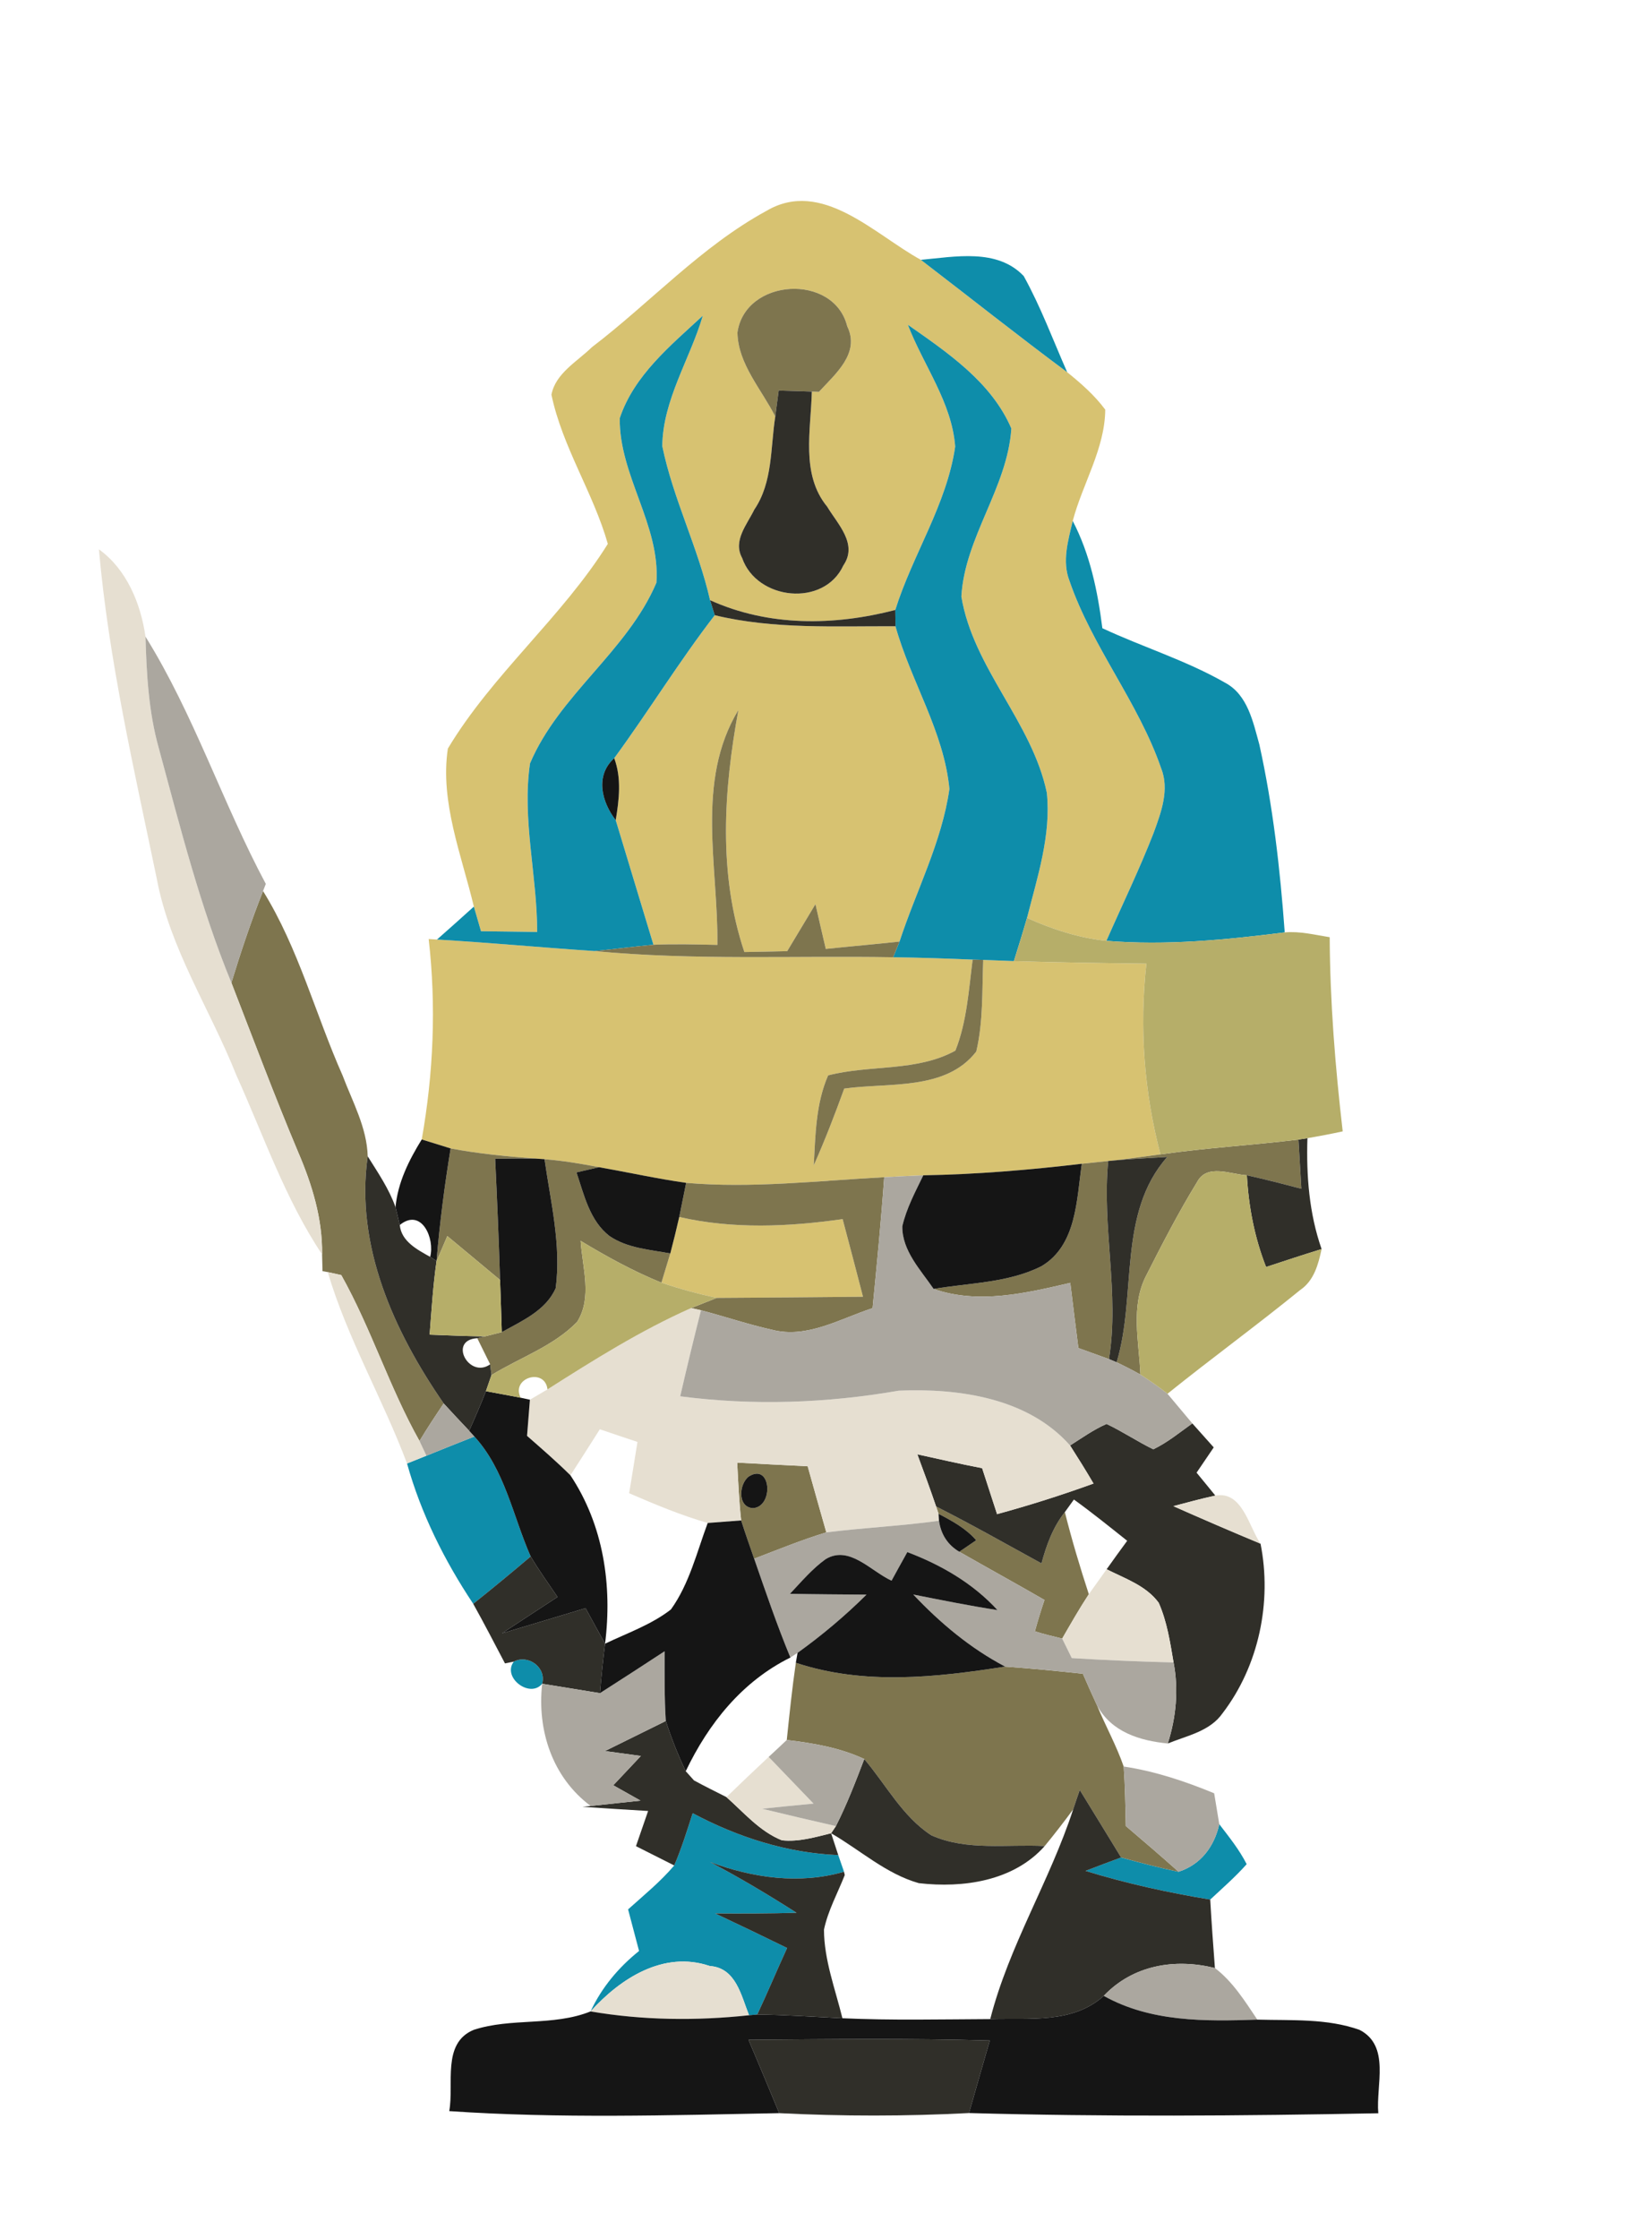 <?xml version="1.0" encoding="UTF-8" ?>
<!DOCTYPE svg PUBLIC "-//W3C//DTD SVG 1.1//EN" "http://www.w3.org/Graphics/SVG/1.1/DTD/svg11.dtd">
<svg width="155pt" height="210pt" viewBox="0 0 155 210" version="1.1" xmlns="http://www.w3.org/2000/svg">
<g id="#d7c271ff">
<path fill="#d7c271" opacity="1.00" d=" M 71.89 19.79 C 77.09 16.70 82.05 21.99 86.40 24.37 C 90.98 27.88 95.50 31.47 100.13 34.91 C 101.43 35.96 102.70 37.07 103.70 38.42 C 103.67 42.09 101.57 45.37 100.65 48.86 C 100.22 50.69 99.63 52.65 100.35 54.49 C 102.48 60.68 106.80 65.85 108.94 72.04 C 109.75 74.07 108.94 76.20 108.24 78.12 C 106.90 81.56 105.29 84.87 103.81 88.24 C 101.22 87.97 98.73 87.16 96.36 86.09 C 97.33 82.27 98.63 78.35 98.22 74.36 C 96.83 67.71 91.31 62.67 90.20 55.95 C 90.52 50.38 94.52 45.76 94.89 40.19 C 93.03 35.85 88.92 33.08 85.18 30.46 C 86.64 34.26 89.32 37.75 89.62 41.89 C 88.83 47.33 85.63 52.01 84.00 57.21 C 78.25 58.70 72.12 58.78 66.62 56.29 C 65.50 51.36 63.16 46.80 62.14 41.85 C 62.18 37.51 64.74 33.69 65.94 29.61 C 62.93 32.40 59.49 35.20 58.15 39.22 C 58.08 44.58 61.97 49.26 61.59 54.65 C 58.86 61.08 52.46 65.16 49.73 71.60 C 48.96 76.84 50.41 82.14 50.40 87.41 C 48.64 87.39 46.88 87.36 45.13 87.34 C 44.96 86.76 44.63 85.60 44.46 85.03 C 43.31 80.20 41.27 75.22 42.02 70.21 C 46.21 63.22 52.73 57.90 57.03 51.01 C 55.66 46.20 52.77 41.94 51.74 37.02 C 52.11 35.02 54.17 33.90 55.54 32.56 C 61.03 28.37 65.77 23.13 71.89 19.79 M 69.19 31.19 C 69.24 34.14 71.47 36.54 72.74 39.07 C 72.28 42.01 72.52 45.23 70.77 47.80 C 70.10 49.19 68.74 50.71 69.63 52.33 C 71.00 56.30 77.31 56.98 79.13 53.03 C 80.51 51.02 78.60 49.17 77.61 47.52 C 75.11 44.48 76.09 40.33 76.17 36.73 L 76.84 36.75 C 78.37 35.07 80.73 33.14 79.49 30.60 C 78.24 25.59 69.91 26.08 69.19 31.19 Z" />
<path fill="#d7c271" opacity="1.00" d=" M 57.63 71.11 C 60.86 66.70 63.72 62.03 67.06 57.70 C 72.62 59.04 78.36 58.71 84.02 58.74 C 85.46 63.90 88.56 68.59 89.08 73.99 C 88.37 78.99 85.96 83.54 84.40 88.31 C 82.09 88.56 79.78 88.76 77.48 89.00 C 77.15 87.60 76.83 86.20 76.51 84.80 C 75.63 86.27 74.74 87.74 73.86 89.21 C 72.52 89.24 71.18 89.27 69.84 89.29 C 67.37 81.92 67.90 74.11 69.28 66.59 C 65.23 73.28 67.40 81.28 67.31 88.62 C 65.31 88.58 63.31 88.52 61.31 88.61 C 60.12 84.72 58.96 80.82 57.77 76.92 C 58.09 75.00 58.33 72.99 57.63 71.11 Z" />
<path fill="#d7c271" opacity="1.00" d=" M 40.22 88.07 L 41.00 88.12 C 45.93 88.41 50.85 88.87 55.77 89.20 C 65.09 90.09 74.46 89.62 83.80 89.78 C 86.29 89.81 88.77 89.90 91.26 90.00 C 90.89 92.86 90.72 95.82 89.64 98.54 C 86.00 100.54 81.63 99.84 77.70 100.86 C 76.54 103.51 76.51 106.46 76.35 109.30 C 77.40 106.94 78.33 104.53 79.21 102.10 C 83.35 101.51 88.74 102.33 91.60 98.62 C 92.26 95.81 92.14 92.90 92.25 90.03 C 92.97 90.06 94.41 90.11 95.13 90.14 C 99.27 90.27 103.41 90.33 107.56 90.38 C 106.90 96.37 107.34 102.43 108.88 108.27 C 107.55 108.44 106.23 108.63 104.91 108.80 L 103.98 108.89 C 103.36 108.96 102.12 109.09 101.50 109.15 C 96.56 109.73 91.60 110.15 86.63 110.23 C 85.40 110.28 84.18 110.34 82.96 110.41 C 76.77 110.74 70.57 111.47 64.38 110.94 C 61.63 110.55 58.93 109.95 56.20 109.47 C 54.51 109.14 52.80 108.86 51.09 108.72 L 50.21 108.66 C 47.56 108.46 44.90 108.21 42.28 107.71 C 41.60 107.50 40.25 107.08 39.57 106.87 C 40.67 100.67 40.94 94.33 40.22 88.07 Z" />
<path fill="#d7c271" opacity="1.00" d=" M 63.73 114.14 C 68.78 115.30 73.98 115.06 79.06 114.34 C 79.71 116.77 80.34 119.19 80.97 121.62 C 76.40 121.67 71.82 121.70 67.25 121.73 C 65.50 121.35 63.76 120.88 62.06 120.30 C 62.34 119.38 62.62 118.47 62.89 117.56 C 63.19 116.42 63.47 115.29 63.73 114.14 Z" />
</g>
<g id="#0e8daaff">
<path fill="#0e8daa" opacity="1.00" d=" M 86.40 24.37 C 89.60 24.08 93.56 23.27 96.05 25.89 C 97.65 28.78 98.80 31.89 100.13 34.91 C 95.50 31.47 90.98 27.88 86.40 24.37 Z" />
<path fill="#0e8daa" opacity="1.00" d=" M 58.15 39.22 C 59.49 35.20 62.93 32.40 65.94 29.61 C 64.74 33.69 62.18 37.51 62.14 41.85 C 63.16 46.80 65.50 51.36 66.62 56.29 C 66.73 56.64 66.95 57.35 67.06 57.70 C 63.72 62.03 60.86 66.70 57.63 71.11 C 55.81 72.74 56.45 75.22 57.77 76.92 C 58.96 80.82 60.12 84.72 61.31 88.61 C 59.46 88.77 57.62 89.03 55.77 89.20 C 50.85 88.87 45.93 88.41 41.00 88.12 C 42.16 87.09 43.32 86.07 44.46 85.03 C 44.63 85.60 44.96 86.76 45.13 87.34 C 46.88 87.36 48.64 87.39 50.40 87.41 C 50.41 82.14 48.96 76.84 49.73 71.60 C 52.46 65.16 58.86 61.08 61.59 54.65 C 61.97 49.26 58.08 44.58 58.15 39.22 Z" />
<path fill="#0e8daa" opacity="1.00" d=" M 85.18 30.46 C 88.92 33.08 93.03 35.85 94.89 40.19 C 94.52 45.76 90.52 50.38 90.20 55.95 C 91.31 62.67 96.83 67.71 98.22 74.36 C 98.63 78.35 97.33 82.27 96.36 86.09 C 95.97 87.45 95.55 88.79 95.13 90.14 C 94.41 90.11 92.97 90.06 92.25 90.03 L 91.26 90.00 C 88.77 89.90 86.29 89.81 83.80 89.78 C 83.95 89.41 84.25 88.68 84.40 88.31 C 85.96 83.54 88.37 78.99 89.08 73.99 C 88.56 68.59 85.46 63.90 84.02 58.74 C 84.02 58.36 84.01 57.59 84.00 57.21 C 85.63 52.01 88.83 47.33 89.62 41.89 C 89.32 37.75 86.64 34.26 85.18 30.46 Z" />
<path fill="#0e8daa" opacity="1.00" d=" M 100.35 54.49 C 99.63 52.65 100.22 50.69 100.65 48.86 C 102.28 51.99 102.99 55.45 103.43 58.92 C 107.24 60.70 111.30 61.94 114.96 64.04 C 117.07 65.17 117.57 67.72 118.16 69.83 C 119.44 75.62 120.11 81.54 120.54 87.45 C 114.99 88.15 109.40 88.70 103.81 88.24 C 105.29 84.87 106.90 81.56 108.24 78.12 C 108.94 76.20 109.75 74.07 108.94 72.04 C 106.80 65.85 102.48 60.68 100.35 54.49 Z" />
<path fill="#0e8daa" opacity="1.00" d=" M 40.01 136.53 C 41.51 135.92 43.01 135.32 44.51 134.73 C 47.38 137.87 48.12 142.19 49.79 145.98 C 48.01 147.49 46.22 148.97 44.40 150.42 C 41.70 146.37 39.50 141.96 38.19 137.26 C 38.65 137.08 39.56 136.71 40.01 136.53 Z" />
<path fill="#0e8daa" opacity="1.00" d=" M 48.21 155.84 C 49.56 155.13 51.29 156.40 50.87 157.92 C 49.71 159.32 47.08 157.32 48.21 155.84 Z" />
<path fill="#0e8daa" opacity="1.00" d=" M 64.99 170.06 C 69.23 172.31 73.83 173.79 78.65 173.99 C 78.79 174.38 79.05 175.16 79.19 175.55 C 74.99 176.76 70.65 176.13 66.62 174.64 C 69.40 176.10 72.09 177.71 74.74 179.40 C 72.19 179.47 69.64 179.48 67.10 179.46 C 69.36 180.52 71.60 181.60 73.85 182.70 C 72.90 184.77 72.02 186.88 71.05 188.94 L 70.28 189.01 C 69.53 187.14 69.05 184.56 66.59 184.39 C 62.26 182.92 58.20 185.56 55.41 188.65 C 56.45 186.41 58.04 184.52 59.96 182.98 C 59.62 181.68 59.27 180.38 58.93 179.08 C 60.41 177.75 61.97 176.48 63.26 174.96 C 63.95 173.36 64.46 171.70 64.99 170.06 Z" />
<path fill="#0e8daa" opacity="1.00" d=" M 114.40 171.09 C 115.32 172.29 116.28 173.48 116.97 174.84 C 115.91 176.03 114.71 177.08 113.55 178.16 C 109.60 177.51 105.68 176.65 101.85 175.47 C 102.96 175.04 104.07 174.62 105.19 174.21 C 106.97 174.70 108.77 175.18 110.58 175.55 C 112.67 174.88 113.93 173.18 114.40 171.09 Z" />
</g>
<g id="#7e754eff">
<path fill="#7e754e" opacity="1.00" d=" M 69.19 31.19 C 69.91 26.08 78.24 25.59 79.49 30.60 C 80.73 33.14 78.37 35.07 76.84 36.75 L 76.17 36.73 C 75.13 36.69 74.10 36.66 73.06 36.63 C 72.95 37.44 72.85 38.26 72.74 39.07 C 71.47 36.54 69.24 34.14 69.19 31.19 Z" />
<path fill="#7e754e" opacity="1.00" d=" M 67.31 88.62 C 67.40 81.28 65.23 73.28 69.28 66.59 C 67.90 74.11 67.37 81.92 69.84 89.29 C 71.18 89.27 72.52 89.24 73.86 89.21 C 74.74 87.74 75.63 86.27 76.51 84.80 C 76.83 86.20 77.15 87.60 77.48 89.00 C 79.78 88.76 82.09 88.56 84.40 88.31 C 84.25 88.68 83.95 89.41 83.80 89.78 C 74.46 89.62 65.09 90.09 55.77 89.20 C 57.62 89.03 59.46 88.77 61.31 88.61 C 63.31 88.52 65.31 88.58 67.31 88.62 Z" />
<path fill="#7e754e" opacity="1.00" d=" M 21.71 92.17 C 22.60 89.27 23.56 86.39 24.68 83.57 C 28.01 88.94 29.59 95.12 32.14 100.86 C 33.07 103.33 34.43 105.76 34.50 108.45 C 33.31 116.86 36.97 124.88 41.63 131.63 C 40.85 132.79 40.08 133.95 39.36 135.15 C 36.54 130.14 34.83 124.60 32.02 119.59 C 31.70 119.52 31.07 119.38 30.75 119.31 L 30.26 119.22 C 30.25 118.82 30.23 118.04 30.22 117.65 C 30.27 114.32 29.28 111.10 27.98 108.07 C 25.77 102.82 23.77 97.48 21.71 92.17 Z" />
<path fill="#7e754e" opacity="1.00" d=" M 91.26 90.00 L 92.25 90.03 C 92.14 92.90 92.26 95.81 91.60 98.62 C 88.74 102.33 83.35 101.51 79.21 102.10 C 78.33 104.53 77.40 106.94 76.35 109.30 C 76.51 106.46 76.54 103.51 77.70 100.86 C 81.63 99.84 86.00 100.54 89.64 98.54 C 90.72 95.82 90.89 92.86 91.26 90.00 Z" />
<path fill="#7e754e" opacity="1.00" d=" M 108.88 108.27 C 113.18 107.65 117.52 107.41 121.83 106.88 C 121.92 108.42 122.01 109.95 122.10 111.49 C 120.40 111.05 118.70 110.60 116.99 110.23 C 115.46 110.14 113.24 109.11 112.32 110.86 C 110.59 113.68 109.06 116.64 107.56 119.60 C 106.05 122.48 106.87 125.83 107.00 128.92 C 106.27 128.51 105.53 128.13 104.77 127.77 C 106.68 121.43 104.83 113.81 109.52 108.51 C 107.98 108.61 106.44 108.68 104.91 108.80 C 106.23 108.63 107.55 108.44 108.88 108.27 Z" />
<path fill="#7e754e" opacity="1.00" d=" M 42.28 107.71 C 44.90 108.21 47.56 108.46 50.21 108.66 C 48.96 108.65 47.71 108.66 46.46 108.68 C 46.64 112.47 46.80 116.26 46.92 120.05 C 45.28 118.67 43.62 117.31 41.97 115.93 C 41.72 116.52 41.22 117.69 40.96 118.27 C 41.25 114.73 41.71 111.21 42.28 107.71 Z" />
<path fill="#7e754e" opacity="1.00" d=" M 51.09 108.72 C 52.80 108.86 54.51 109.14 56.20 109.47 C 55.67 109.59 54.62 109.84 54.09 109.96 C 54.80 112.07 55.33 114.50 57.19 115.93 C 58.86 117.07 60.95 117.20 62.89 117.56 C 62.62 118.47 62.34 119.38 62.06 120.30 C 59.42 119.23 56.92 117.85 54.48 116.38 C 54.64 118.88 55.59 121.70 54.15 123.98 C 51.92 126.27 48.79 127.32 46.11 128.97 L 45.99 127.96 C 45.69 127.35 45.08 126.13 44.78 125.51 L 45.49 125.34 C 45.89 125.24 46.69 125.04 47.08 124.94 C 48.96 123.89 51.23 122.91 52.14 120.81 C 52.67 116.76 51.66 112.71 51.09 108.72 Z" />
<path fill="#7e754e" opacity="1.00" d=" M 101.50 109.15 C 102.12 109.09 103.36 108.96 103.98 108.89 C 103.37 115.09 105.05 121.29 104.05 127.47 C 103.33 127.21 101.90 126.69 101.18 126.43 C 100.92 124.40 100.67 122.36 100.42 120.32 C 96.23 121.29 91.81 122.35 87.60 120.89 C 90.98 120.31 94.59 120.33 97.71 118.76 C 101.02 116.80 101.01 112.53 101.50 109.15 Z" />
<path fill="#7e754e" opacity="1.00" d=" M 64.38 110.94 C 70.57 111.47 76.77 110.74 82.96 110.41 C 82.67 114.51 82.27 118.60 81.87 122.69 C 78.84 123.67 75.74 125.57 72.45 124.72 C 70.19 124.22 68.00 123.47 65.77 122.89 L 64.85 122.68 C 65.45 122.44 66.65 121.97 67.25 121.73 C 71.82 121.70 76.40 121.67 80.97 121.62 C 80.34 119.19 79.71 116.77 79.06 114.34 C 73.98 115.06 68.78 115.30 63.73 114.14 C 63.89 113.34 64.22 111.74 64.38 110.94 Z" />
<path fill="#7e754e" opacity="1.00" d=" M 69.17 137.18 C 71.37 137.29 73.58 137.42 75.78 137.52 C 76.36 139.59 76.94 141.66 77.53 143.72 C 75.23 144.42 73.01 145.33 70.76 146.19 C 70.35 145.00 69.92 143.80 69.54 142.60 C 69.34 140.80 69.26 138.99 69.17 137.18 M 70.27 138.47 C 69.32 139.16 69.17 141.38 70.66 141.45 C 72.62 141.30 72.36 137.17 70.27 138.47 Z" />
<path fill="#7e754e" opacity="1.00" d=" M 87.83 141.29 C 91.17 142.98 94.43 144.83 97.72 146.63 C 98.18 144.92 98.79 143.23 99.91 141.82 C 100.56 144.41 101.33 146.98 102.16 149.52 C 101.27 150.87 100.47 152.28 99.66 153.68 C 98.80 153.47 97.94 153.27 97.10 153.00 C 97.37 152.01 97.67 151.03 98.00 150.06 C 95.35 148.53 92.67 147.06 90.01 145.54 C 90.41 145.27 91.19 144.73 91.59 144.46 C 90.64 143.35 89.34 142.65 88.06 141.98 L 87.83 141.29 Z" />
<path fill="#7e754e" opacity="1.00" d=" M 74.67 155.95 C 81.06 158.07 87.80 157.33 94.31 156.31 C 96.74 156.48 99.17 156.72 101.60 156.98 C 102.03 157.98 102.48 158.98 102.94 159.97 C 103.73 161.89 104.75 163.71 105.43 165.68 C 105.56 167.53 105.59 169.39 105.63 171.26 C 107.29 172.67 108.95 174.10 110.58 175.55 C 108.77 175.18 106.97 174.70 105.19 174.21 C 103.90 172.09 102.60 169.99 101.31 167.88 C 101.15 168.33 100.84 169.24 100.69 169.70 C 99.83 170.87 98.94 172.02 98.02 173.14 C 94.50 172.95 90.70 173.62 87.38 172.13 C 84.68 170.38 83.14 167.39 81.09 164.98 C 78.81 163.91 76.30 163.49 73.82 163.19 C 74.07 160.77 74.32 158.36 74.67 155.95 Z" />
</g>
<g id="#302f29ff">
<path fill="#302f29" opacity="1.00" d=" M 73.06 36.63 C 74.10 36.66 75.13 36.69 76.17 36.73 C 76.09 40.33 75.11 44.48 77.61 47.52 C 78.60 49.17 80.51 51.02 79.13 53.03 C 77.31 56.98 71.00 56.30 69.63 52.33 C 68.74 50.71 70.10 49.19 70.77 47.80 C 72.52 45.23 72.28 42.01 72.74 39.07 C 72.85 38.26 72.95 37.44 73.06 36.63 Z" />
<path fill="#302f29" opacity="1.00" d=" M 66.62 56.29 C 72.12 58.78 78.25 58.70 84.00 57.21 C 84.01 57.59 84.02 58.36 84.02 58.74 C 78.36 58.71 72.62 59.04 67.06 57.70 C 66.95 57.35 66.73 56.64 66.62 56.29 Z" />
<path fill="#302f29" opacity="1.00" d=" M 121.83 106.88 L 122.67 106.75 C 122.56 110.26 122.83 113.81 124.00 117.15 C 122.25 117.69 120.52 118.26 118.79 118.83 C 117.71 116.08 117.15 113.17 116.99 110.23 C 118.70 110.60 120.40 111.05 122.10 111.49 C 122.01 109.95 121.92 108.42 121.83 106.88 Z" />
<path fill="#302f29" opacity="1.00" d=" M 41.63 131.63 C 36.97 124.88 33.31 116.86 34.50 108.45 C 35.46 109.98 36.50 111.50 37.11 113.22 C 37.21 113.64 37.41 114.47 37.51 114.89 C 37.65 116.43 39.16 117.21 40.36 117.88 L 40.96 118.27 C 40.63 120.56 40.49 122.87 40.31 125.18 C 42.03 125.24 43.76 125.32 45.49 125.34 L 44.78 125.51 C 42.01 125.67 44.01 129.36 45.99 127.96 L 46.11 128.97 C 45.98 129.35 45.72 130.10 45.59 130.48 C 45.11 131.73 44.57 132.96 44.02 134.19 C 43.21 133.34 42.42 132.49 41.63 131.63 Z" />
<path fill="#302f29" opacity="1.00" d=" M 103.98 108.89 L 104.91 108.80 C 106.44 108.68 107.98 108.61 109.52 108.51 C 104.83 113.81 106.68 121.43 104.77 127.77 L 104.05 127.47 C 105.05 121.29 103.37 115.09 103.98 108.89 Z" />
<path fill="#302f29" opacity="1.00" d=" M 100.40 135.57 C 101.52 134.86 102.61 134.08 103.82 133.55 C 105.33 134.26 106.71 135.20 108.21 135.93 C 109.54 135.29 110.68 134.35 111.87 133.50 C 112.54 134.25 113.21 135.00 113.88 135.75 C 113.35 136.54 112.81 137.33 112.27 138.12 C 112.86 138.83 113.44 139.55 114.03 140.27 C 112.71 140.56 111.40 140.91 110.09 141.26 C 112.80 142.46 115.53 143.64 118.27 144.78 C 119.36 150.24 118.11 156.24 114.71 160.68 C 113.52 162.39 111.37 162.78 109.57 163.52 C 110.35 161.07 110.60 158.46 110.11 155.92 C 109.79 154.03 109.50 152.10 108.72 150.33 C 107.54 148.71 105.54 148.05 103.83 147.18 C 104.47 146.28 105.11 145.39 105.76 144.51 C 104.11 143.20 102.47 141.87 100.76 140.64 C 100.55 140.94 100.12 141.53 99.91 141.82 C 98.79 143.23 98.18 144.92 97.72 146.63 C 94.43 144.83 91.17 142.98 87.83 141.29 C 87.27 139.64 86.67 138.02 86.07 136.40 C 88.09 136.84 90.11 137.31 92.15 137.70 C 92.62 139.14 93.08 140.58 93.55 142.01 C 96.60 141.18 99.62 140.22 102.60 139.14 C 101.89 137.93 101.15 136.74 100.40 135.57 Z" />
<path fill="#302f29" opacity="1.00" d=" M 49.79 145.98 C 50.57 147.28 51.45 148.52 52.31 149.78 C 50.57 150.91 48.84 152.05 47.10 153.19 C 49.71 152.41 52.33 151.62 54.94 150.83 C 55.55 151.94 56.15 153.05 56.77 154.16 C 56.58 155.70 56.42 157.25 56.29 158.80 C 54.48 158.51 52.68 158.21 50.87 157.92 C 51.29 156.40 49.56 155.13 48.21 155.84 L 47.38 156.01 C 46.40 154.14 45.43 152.27 44.40 150.42 C 46.22 148.97 48.01 147.49 49.79 145.98 Z" />
<path fill="#302f29" opacity="1.00" d=" M 56.76 164.23 C 58.66 163.29 60.57 162.35 62.47 161.41 C 62.99 163.02 63.61 164.59 64.34 166.12 C 64.53 166.33 64.92 166.77 65.11 166.98 C 66.11 167.53 67.14 168.03 68.16 168.55 C 69.80 170.00 71.28 171.77 73.36 172.60 C 74.93 172.77 76.47 172.31 77.98 171.94 C 78.15 172.45 78.48 173.48 78.65 173.99 C 73.83 173.79 69.23 172.31 64.99 170.06 C 64.46 171.70 63.95 173.36 63.26 174.96 C 62.06 174.35 60.87 173.75 59.67 173.15 C 60.05 172.05 60.43 170.95 60.81 169.85 C 58.76 169.73 56.71 169.60 54.66 169.46 L 55.42 169.38 C 56.98 169.21 58.54 169.05 60.10 168.88 C 59.24 168.40 58.39 167.92 57.54 167.44 C 58.40 166.52 59.27 165.61 60.13 164.69 C 59.01 164.54 57.88 164.38 56.76 164.23 Z" />
<path fill="#302f29" opacity="1.00" d=" M 81.09 164.98 C 83.14 167.39 84.68 170.38 87.38 172.13 C 90.70 173.62 94.50 172.95 98.02 173.14 C 95.10 176.43 90.37 177.10 86.21 176.62 C 83.13 175.75 80.70 173.51 77.98 171.94 L 78.43 171.27 C 79.46 169.23 80.28 167.11 81.09 164.98 Z" />
<path fill="#302f29" opacity="1.00" d=" M 101.31 167.88 C 102.60 169.99 103.90 172.09 105.19 174.21 C 104.07 174.62 102.96 175.04 101.85 175.47 C 105.68 176.65 109.60 177.51 113.55 178.16 C 113.67 180.30 113.83 182.44 113.99 184.58 C 110.23 183.65 106.30 184.30 103.56 187.19 C 100.65 189.83 96.53 189.25 92.91 189.37 C 94.67 182.48 98.50 176.42 100.69 169.70 C 100.84 169.24 101.15 168.33 101.31 167.88 Z" />
<path fill="#302f29" opacity="1.00" d=" M 66.62 174.64 C 70.65 176.13 74.99 176.76 79.19 175.55 L 79.26 175.86 C 78.59 177.56 77.69 179.18 77.31 180.98 C 77.32 183.83 78.37 186.55 79.04 189.29 C 76.38 189.16 73.72 188.97 71.05 188.94 C 72.02 186.88 72.90 184.77 73.85 182.70 C 71.60 181.60 69.36 180.52 67.10 179.46 C 69.64 179.48 72.19 179.47 74.74 179.40 C 72.09 177.71 69.40 176.10 66.62 174.64 Z" />
<path fill="#302f29" opacity="1.00" d=" M 70.23 191.31 C 77.78 191.25 85.33 191.16 92.87 191.38 C 92.21 193.65 91.57 195.91 90.92 198.18 C 84.98 198.49 79.04 198.49 73.11 198.19 C 72.16 195.89 71.20 193.60 70.23 191.31 Z" />
</g>
<g id="#e6dfd1ff">
<path fill="#e6dfd1" opacity="1.00" d=" M 9.28 51.52 C 11.89 53.40 13.21 56.62 13.65 59.71 C 13.75 63.21 13.94 66.74 14.89 70.14 C 16.90 77.56 18.78 85.04 21.71 92.17 C 23.77 97.48 25.77 102.82 27.98 108.07 C 29.28 111.10 30.27 114.32 30.22 117.65 C 26.75 112.45 24.73 106.49 22.17 100.83 C 19.72 94.66 15.93 88.98 14.70 82.37 C 12.58 72.15 10.20 61.93 9.28 51.52 Z" />
<path fill="#e6dfd1" opacity="1.00" d=" M 30.75 119.31 C 31.07 119.38 31.70 119.52 32.02 119.59 C 34.83 124.60 36.54 130.14 39.36 135.15 C 39.52 135.50 39.85 136.18 40.01 136.53 C 39.56 136.71 38.65 137.08 38.19 137.26 C 35.91 131.19 32.60 125.54 30.75 119.31 Z" />
<path fill="#e6dfd1" opacity="1.00" d=" M 51.37 130.31 C 55.72 127.54 60.12 124.78 64.85 122.68 L 65.77 122.89 C 65.09 125.57 64.44 128.26 63.82 130.96 C 70.65 131.85 77.55 131.61 84.33 130.43 C 89.97 130.19 96.46 131.11 100.40 135.57 C 101.15 136.74 101.89 137.93 102.60 139.14 C 99.62 140.22 96.60 141.18 93.55 142.01 C 93.08 140.58 92.62 139.14 92.15 137.70 C 90.11 137.31 88.09 136.84 86.07 136.40 C 86.67 138.02 87.27 139.64 87.83 141.29 L 88.06 141.98 L 88.10 142.63 C 84.59 143.12 81.05 143.28 77.53 143.72 C 76.94 141.66 76.36 139.59 75.78 137.52 C 73.58 137.42 71.37 137.29 69.17 137.18 C 69.26 138.99 69.34 140.80 69.54 142.60 C 68.76 142.66 67.18 142.78 66.40 142.84 C 63.87 142.11 61.44 141.09 59.03 140.05 C 59.29 138.44 59.56 136.84 59.81 135.24 C 58.63 134.85 57.46 134.45 56.28 134.05 C 55.37 135.49 54.45 136.93 53.52 138.37 C 52.22 137.08 50.83 135.88 49.45 134.67 C 49.54 133.54 49.63 132.41 49.72 131.28 C 50.13 131.04 50.96 130.55 51.37 130.31 Z" />
<path fill="#e6dfd1" opacity="1.00" d=" M 110.09 141.26 C 111.40 140.91 112.71 140.56 114.03 140.27 C 116.56 139.81 117.16 143.16 118.27 144.78 C 115.53 143.64 112.80 142.46 110.09 141.26 Z" />
<path fill="#e6dfd1" opacity="1.00" d=" M 103.83 147.18 C 105.54 148.05 107.54 148.71 108.72 150.33 C 109.50 152.10 109.79 154.03 110.11 155.92 C 106.93 155.84 103.74 155.71 100.56 155.51 C 100.34 155.05 99.89 154.14 99.66 153.68 C 100.47 152.28 101.27 150.87 102.16 149.52 C 102.58 148.93 103.41 147.76 103.83 147.18 Z" />
<path fill="#e6dfd1" opacity="1.00" d=" M 68.16 168.55 C 69.47 167.28 70.79 166.02 72.12 164.78 C 73.53 166.24 74.93 167.70 76.33 169.16 C 74.72 169.31 73.11 169.47 71.50 169.64 C 73.80 170.20 76.11 170.74 78.43 171.27 L 77.98 171.94 C 76.47 172.31 74.93 172.77 73.36 172.60 C 71.28 171.77 69.80 170.00 68.16 168.55 Z" />
<path fill="#e6dfd1" opacity="1.00" d=" M 55.41 188.65 C 58.20 185.56 62.26 182.92 66.59 184.39 C 69.05 184.56 69.53 187.14 70.28 189.01 C 65.33 189.54 60.32 189.49 55.41 188.65 Z" />
</g>
<g id="#aba79fff">
<path fill="#aba79f" opacity="1.00" d=" M 13.65 59.71 C 18.20 67.02 20.88 75.31 24.94 82.90 L 24.68 83.57 C 23.56 86.39 22.60 89.27 21.71 92.17 C 18.78 85.04 16.90 77.56 14.89 70.14 C 13.94 66.74 13.75 63.21 13.65 59.71 Z" />
<path fill="#aba79f" opacity="1.00" d=" M 82.96 110.41 C 84.18 110.34 85.40 110.28 86.63 110.23 C 85.88 111.78 85.05 113.32 84.66 115.01 C 84.63 117.30 86.38 119.10 87.60 120.89 C 91.81 122.35 96.23 121.29 100.42 120.32 C 100.67 122.36 100.92 124.40 101.18 126.43 C 101.90 126.69 103.33 127.21 104.05 127.47 L 104.77 127.77 C 105.53 128.13 106.27 128.51 107.00 128.92 C 107.87 129.48 108.72 130.07 109.54 130.72 C 110.12 131.41 111.29 132.81 111.87 133.50 C 110.68 134.35 109.54 135.29 108.21 135.93 C 106.71 135.20 105.33 134.26 103.82 133.55 C 102.61 134.08 101.52 134.86 100.40 135.57 C 96.46 131.11 89.97 130.19 84.33 130.43 C 77.55 131.61 70.65 131.85 63.82 130.96 C 64.44 128.26 65.09 125.57 65.77 122.89 C 68.00 123.47 70.19 124.22 72.45 124.72 C 75.74 125.57 78.84 123.67 81.87 122.69 C 82.27 118.60 82.67 114.51 82.96 110.41 Z" />
<path fill="#aba79f" opacity="1.00" d=" M 39.36 135.15 C 40.08 133.95 40.85 132.79 41.63 131.63 C 42.42 132.49 43.21 133.34 44.02 134.19 L 44.51 134.73 C 43.01 135.32 41.51 135.92 40.01 136.53 C 39.85 136.18 39.52 135.50 39.36 135.15 Z" />
<path fill="#aba79f" opacity="1.00" d=" M 77.53 143.72 C 81.05 143.28 84.59 143.12 88.10 142.63 C 88.29 143.93 88.93 144.90 90.01 145.54 C 92.67 147.06 95.35 148.53 98.00 150.06 C 97.67 151.03 97.37 152.01 97.10 153.00 C 97.94 153.27 98.80 153.47 99.66 153.68 C 99.89 154.14 100.34 155.05 100.56 155.51 C 103.74 155.71 106.93 155.84 110.11 155.92 C 110.60 158.46 110.35 161.07 109.57 163.52 C 106.93 163.26 104.30 162.45 102.94 159.97 C 102.48 158.98 102.03 157.98 101.60 156.98 C 99.17 156.72 96.74 156.48 94.31 156.31 C 91.05 154.60 88.21 152.22 85.69 149.55 C 88.31 150.07 90.94 150.60 93.59 151.01 C 91.28 148.49 88.30 146.77 85.13 145.57 C 84.63 146.46 84.14 147.36 83.65 148.25 C 81.71 147.37 79.69 144.89 77.47 146.23 C 76.20 147.14 75.19 148.35 74.12 149.48 C 76.51 149.53 78.91 149.54 81.30 149.56 C 79.29 151.55 77.13 153.37 74.83 155.02 L 74.16 155.46 C 72.90 152.42 71.84 149.30 70.76 146.19 C 73.01 145.33 75.23 144.42 77.53 143.72 Z" />
<path fill="#aba79f" opacity="1.00" d=" M 56.29 158.80 C 58.32 157.50 60.35 156.19 62.36 154.87 C 62.36 157.05 62.33 159.23 62.47 161.41 C 60.57 162.35 58.66 163.29 56.76 164.23 C 57.88 164.38 59.01 164.54 60.13 164.69 C 59.27 165.61 58.40 166.52 57.54 167.44 C 58.39 167.92 59.24 168.40 60.10 168.88 C 58.54 169.05 56.98 169.21 55.42 169.38 C 51.82 166.70 50.38 162.27 50.87 157.92 C 52.68 158.21 54.48 158.51 56.29 158.80 Z" />
<path fill="#aba79f" opacity="1.00" d=" M 73.82 163.19 C 76.30 163.49 78.81 163.91 81.09 164.98 C 80.28 167.11 79.46 169.23 78.43 171.27 C 76.11 170.74 73.80 170.20 71.50 169.64 C 73.11 169.47 74.72 169.31 76.33 169.16 C 74.93 167.70 73.53 166.24 72.12 164.78 C 72.55 164.39 73.40 163.59 73.82 163.19 Z" />
<path fill="#aba79f" opacity="1.00" d=" M 105.43 165.68 C 108.36 166.12 111.18 167.06 113.92 168.19 C 114.04 168.92 114.28 170.37 114.40 171.09 C 113.93 173.18 112.67 174.88 110.58 175.55 C 108.95 174.10 107.29 172.67 105.63 171.26 C 105.59 169.39 105.56 167.53 105.43 165.68 Z" />
<path fill="#aba79f" opacity="1.00" d=" M 103.56 187.19 C 106.30 184.30 110.23 183.65 113.99 184.58 C 115.67 185.86 116.81 187.69 117.97 189.42 C 113.08 189.59 107.96 189.65 103.56 187.19 Z" />
</g>
<g id="#151515ff">
<path fill="#151515" opacity="1.00" d=" M 57.77 76.92 C 56.45 75.22 55.81 72.74 57.63 71.11 C 58.33 72.99 58.09 75.00 57.77 76.92 Z" />
<path fill="#151515" opacity="1.00" d=" M 37.11 113.22 C 37.32 110.91 38.37 108.81 39.57 106.87 C 40.25 107.08 41.60 107.50 42.28 107.71 C 41.71 111.21 41.25 114.73 40.96 118.27 L 40.36 117.88 C 40.82 116.16 39.55 113.24 37.51 114.89 C 37.41 114.47 37.21 113.64 37.11 113.22 Z" />
<path fill="#151515" opacity="1.00" d=" M 46.46 108.68 C 47.71 108.66 48.96 108.65 50.21 108.66 L 51.09 108.72 C 51.66 112.71 52.67 116.76 52.14 120.81 C 51.23 122.91 48.96 123.89 47.08 124.94 C 47.03 123.31 46.98 121.68 46.92 120.05 C 46.80 116.26 46.64 112.47 46.46 108.68 Z" />
<path fill="#151515" opacity="1.00" d=" M 86.63 110.23 C 91.60 110.15 96.56 109.73 101.50 109.15 C 101.01 112.53 101.02 116.80 97.71 118.76 C 94.59 120.33 90.98 120.31 87.60 120.89 C 86.38 119.10 84.63 117.30 84.66 115.01 C 85.05 113.32 85.88 111.78 86.63 110.23 Z" />
<path fill="#151515" opacity="1.00" d=" M 54.09 109.96 C 54.62 109.84 55.67 109.59 56.20 109.47 C 58.93 109.95 61.63 110.55 64.38 110.94 C 64.22 111.74 63.89 113.34 63.73 114.14 C 63.47 115.29 63.19 116.42 62.89 117.56 C 60.95 117.20 58.86 117.07 57.19 115.93 C 55.33 114.50 54.80 112.07 54.09 109.96 Z" />
<path fill="#151515" opacity="1.00" d=" M 44.02 134.19 C 44.57 132.96 45.11 131.73 45.59 130.48 C 46.41 130.63 48.03 130.93 48.85 131.09 L 49.72 131.28 C 49.63 132.41 49.54 133.54 49.45 134.67 C 50.83 135.88 52.22 137.08 53.52 138.37 C 56.62 143.03 57.46 148.68 56.77 154.16 C 56.15 153.05 55.55 151.94 54.94 150.83 C 52.33 151.62 49.71 152.41 47.10 153.19 C 48.84 152.05 50.57 150.91 52.31 149.78 C 51.45 148.52 50.57 147.28 49.79 145.98 C 48.12 142.19 47.38 137.87 44.51 134.73 L 44.02 134.19 Z" />
<path fill="#151515" opacity="1.00" d=" M 70.27 138.47 C 72.36 137.17 72.62 141.30 70.66 141.45 C 69.17 141.38 69.32 139.16 70.27 138.47 Z" />
<path fill="#151515" opacity="1.00" d=" M 88.06 141.98 C 89.34 142.65 90.64 143.35 91.59 144.46 C 91.19 144.73 90.41 145.27 90.01 145.54 C 88.93 144.90 88.29 143.93 88.10 142.63 L 88.06 141.98 Z" />
<path fill="#151515" opacity="1.00" d=" M 66.40 142.84 C 67.18 142.78 68.76 142.66 69.54 142.60 C 69.92 143.80 70.35 145.00 70.76 146.19 C 71.84 149.30 72.90 152.42 74.16 155.46 C 69.64 157.69 66.48 161.64 64.34 166.12 C 63.61 164.59 62.99 163.02 62.47 161.41 C 62.33 159.23 62.36 157.05 62.36 154.87 C 60.35 156.19 58.32 157.50 56.29 158.80 C 56.42 157.25 56.58 155.70 56.77 154.16 C 58.86 153.16 61.11 152.38 62.95 150.95 C 64.68 148.54 65.38 145.58 66.40 142.84 Z" />
<path fill="#151515" opacity="1.00" d=" M 77.47 146.23 C 79.69 144.89 81.71 147.37 83.65 148.25 C 84.14 147.36 84.63 146.46 85.13 145.57 C 88.30 146.77 91.28 148.49 93.59 151.01 C 90.94 150.60 88.31 150.07 85.69 149.55 C 88.21 152.22 91.05 154.60 94.31 156.31 C 87.80 157.33 81.06 158.07 74.67 155.95 L 74.83 155.02 C 77.13 153.37 79.29 151.55 81.30 149.56 C 78.91 149.54 76.51 149.53 74.12 149.48 C 75.19 148.35 76.20 147.14 77.47 146.23 Z" />
<path fill="#151515" opacity="1.00" d=" M 92.91 189.37 C 96.53 189.25 100.65 189.83 103.56 187.19 C 107.96 189.65 113.08 189.59 117.97 189.42 C 121.17 189.51 124.50 189.29 127.56 190.38 C 130.48 191.88 129.08 195.60 129.32 198.20 C 116.53 198.45 103.71 198.54 90.92 198.18 C 91.57 195.91 92.21 193.65 92.87 191.38 C 85.33 191.16 77.78 191.25 70.23 191.31 C 71.20 193.60 72.16 195.89 73.11 198.19 C 62.80 198.39 52.45 198.70 42.15 198.00 C 42.62 195.45 41.43 191.64 44.44 190.38 C 47.98 189.22 51.90 190.06 55.41 188.65 C 60.32 189.49 65.33 189.54 70.28 189.01 L 71.05 188.94 C 73.72 188.97 76.38 189.16 79.04 189.29 C 83.66 189.50 88.29 189.39 92.91 189.37 Z" />
</g>
<g id="#b6ae69ff">
<path fill="#b6ae69" opacity="1.00" d=" M 95.13 90.14 C 95.55 88.79 95.97 87.45 96.36 86.09 C 98.73 87.16 101.22 87.97 103.81 88.24 C 109.40 88.70 114.99 88.15 120.54 87.45 C 121.96 87.32 123.37 87.68 124.76 87.90 C 124.79 93.99 125.28 100.06 125.98 106.11 C 124.88 106.35 123.78 106.56 122.67 106.75 L 121.83 106.88 C 117.52 107.41 113.18 107.65 108.88 108.27 C 107.34 102.43 106.90 96.37 107.56 90.38 C 103.41 90.33 99.27 90.27 95.13 90.14 Z" />
<path fill="#b6ae69" opacity="1.00" d=" M 112.32 110.86 C 113.24 109.11 115.46 110.14 116.99 110.23 C 117.15 113.17 117.71 116.08 118.79 118.83 C 120.52 118.26 122.25 117.69 124.00 117.15 C 123.69 118.59 123.29 120.11 121.99 120.99 C 117.91 124.31 113.64 127.42 109.54 130.72 C 108.72 130.07 107.87 129.48 107.00 128.92 C 106.87 125.83 106.05 122.48 107.56 119.60 C 109.06 116.64 110.59 113.68 112.32 110.86 Z" />
<path fill="#b6ae69" opacity="1.00" d=" M 41.97 115.93 C 43.62 117.31 45.28 118.67 46.92 120.05 C 46.98 121.68 47.03 123.31 47.08 124.94 C 46.69 125.04 45.89 125.24 45.49 125.34 C 43.76 125.32 42.03 125.24 40.31 125.18 C 40.49 122.87 40.63 120.56 40.96 118.27 C 41.22 117.69 41.72 116.52 41.97 115.93 Z" />
<path fill="#b6ae69" opacity="1.00" d=" M 54.48 116.38 C 56.92 117.85 59.42 119.23 62.06 120.30 C 63.76 120.88 65.50 121.35 67.25 121.73 C 66.65 121.97 65.45 122.44 64.85 122.68 C 60.12 124.78 55.72 127.54 51.37 130.31 C 51.13 128.24 47.91 129.22 48.85 131.09 C 48.03 130.93 46.41 130.63 45.59 130.48 C 45.72 130.10 45.98 129.35 46.11 128.97 C 48.79 127.32 51.92 126.27 54.15 123.98 C 55.59 121.70 54.64 118.88 54.48 116.38 Z" />
</g>
</svg>
